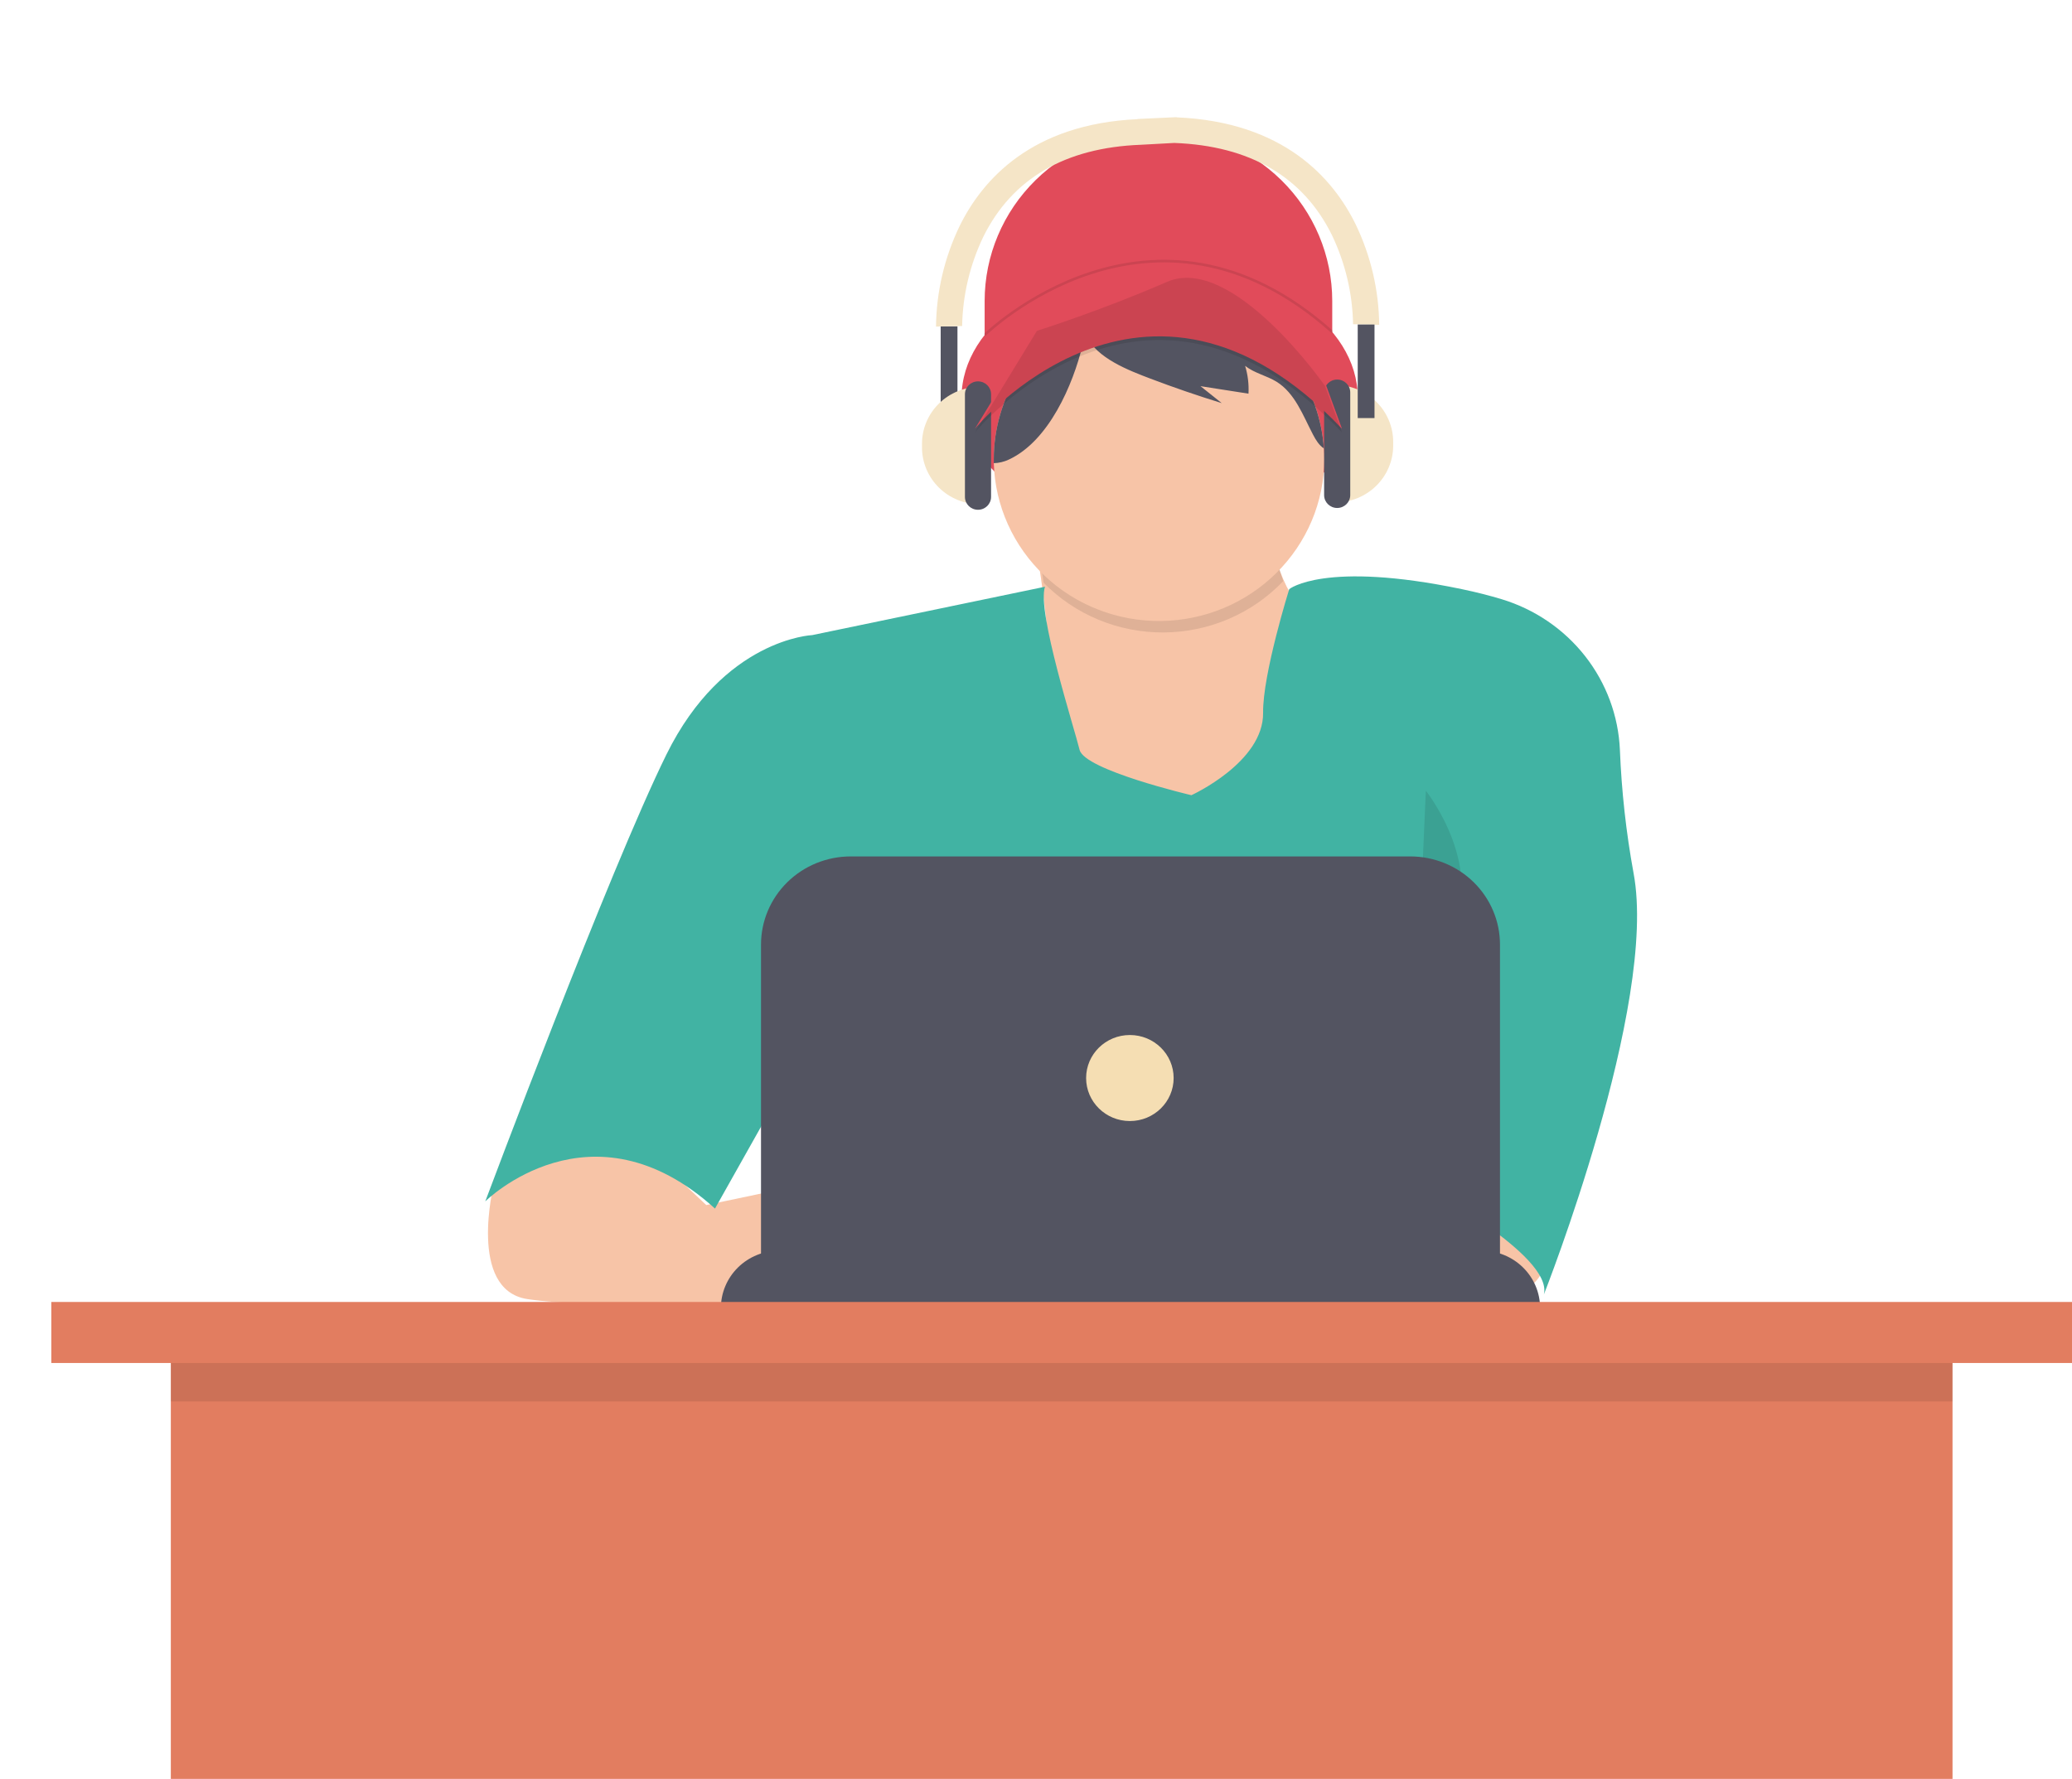 <svg width="800" height="687" viewBox="0 0 800 687" fill="none" xmlns="http://www.w3.org/2000/svg">
    <g id="coder">
    <g clip-path="url(#clip0)">
    <g id="coder-flower">
    </g>
    <g id="coder-body">
    <path id="Vector_5" d="M398.712 203.647C398.712 203.647 414.696 285.764 398.712 307.91C382.729 330.057 447.55 338.821 447.55 338.821L514.645 314.833L524.03 255.779C524.03 255.779 483.184 233.17 491.646 187.498L398.712 203.647Z" fill="#F7C4A7"/>
    <path id="Vector_6" d="M596.746 480.455C596.746 480.455 600.972 498.446 577.974 501.676C564.395 503.64 550.585 503.478 537.057 501.196L531.987 456.004H585.486L596.746 480.455Z" fill="#F7C4A7"/>
    <path id="Vector_7" d="M190.645 457.427C190.645 457.427 180.487 498.01 203.485 501.676C226.483 505.342 310.928 505.368 310.928 505.368V457.357L272.693 465.388L236.802 431.553L190.645 457.427Z" fill="#F7C4A7"/>
    <path id="Vector_8" d="M403.481 226.593L313.61 245.273C313.61 245.273 279.353 246.661 257.296 291.408C235.239 336.155 187.36 463.97 187.36 463.97C187.36 463.97 228.206 423.37 276.058 466.737L307.972 409.996L300.93 499.935H548.219V457.493C548.219 457.493 599.836 484.711 596.089 499.935C596.089 499.935 640.265 388.042 630.719 337.194C627.845 321.474 626.083 305.578 625.445 289.619C624.881 276.475 620.193 263.824 612.024 253.404C603.855 242.984 592.606 235.305 579.821 231.42C575.168 230.015 570.054 228.696 564.371 227.518C511.341 216.449 497.773 227.518 497.773 227.518C497.773 227.518 487.5 260.375 487.686 275.268C487.917 294.411 460 307.103 460 307.103C460 307.103 418.7 297.414 416.827 289.575C414.953 281.736 400.178 235.82 403.481 226.593Z" fill="#41B3A3"/>
    <path id="Vector_9" d="M300.859 482.995H572.105C578.079 482.995 583.809 485.328 588.034 489.482C592.259 493.635 594.632 499.268 594.632 505.141V505.141H278.34C278.34 499.269 280.713 493.638 284.935 489.485C289.158 485.332 294.886 482.997 300.859 482.995V482.995Z" fill="#535461"/>
    <path id="Vector_10" opacity="0.1" d="M550.518 305.379C550.518 305.379 574.92 335.827 558.963 363.045C543.006 390.263 543.947 455.777 543.947 455.777" fill="black"/>
    <path id="Vector_11" opacity="0.1" d="M322.445 338.594C322.445 338.594 308.371 375.502 328.075 408.717C347.779 441.932 310.715 455.777 310.715 455.777" fill="black"/>
    <path id="Vector_12" d="M328.457 330.746H544.516C549.063 330.746 553.567 331.627 557.768 333.338C561.97 335.049 565.787 337.557 569.003 340.718C572.219 343.879 574.77 347.632 576.51 351.763C578.25 355.893 579.146 360.32 579.146 364.791V488.067H293.826V364.791C293.826 355.762 297.475 347.102 303.969 340.718C310.464 334.333 319.272 330.746 328.457 330.746V330.746Z" fill="#535461"/>
    <path id="Vector_13" d="M436.247 432.941C445.579 432.941 453.144 425.504 453.144 416.329C453.144 407.154 445.579 399.717 436.247 399.717C426.914 399.717 419.349 407.154 419.349 416.329C419.349 425.504 426.914 432.941 436.247 432.941Z" fill="wheat"/>
    </g>
    <g id="coder-face">
    <path id="Vector_14" opacity="0.1" d="M495.482 224.414C491.707 213.907 490.861 202.599 493.032 191.662L400.098 207.802C400.098 207.802 401.438 214.707 402.957 225.051C408.962 231.177 416.171 236.038 424.146 239.338C432.122 242.639 440.697 244.31 449.35 244.25C458.003 244.191 466.553 242.401 474.481 238.991C482.409 235.581 489.548 230.622 495.465 224.414H495.482Z" fill="black"/>
    <path id="Vector_15" d="M447.275 50.255C465.072 50.255 482.14 57.205 494.724 69.576C507.309 81.948 514.378 98.727 514.378 116.223V144.366H380.172V116.223C380.172 98.727 387.242 81.948 399.826 69.576C412.41 57.205 429.478 50.255 447.275 50.255V50.255Z" fill="#E14B5A"/>
    <path id="Vector_16" d="M447.746 205.262C489.99 205.262 524.235 182.129 524.235 153.593C524.235 125.057 489.99 101.924 447.746 101.924C405.502 101.924 371.257 125.057 371.257 153.593C371.257 182.129 405.502 205.262 447.746 205.262Z" fill="#E14B5A"/>
    <path id="Vector_17" d="M511.333 177.354C511.26 193.817 504.609 209.591 492.813 221.277C481.018 232.963 465.024 239.624 448.279 239.823C431.534 240.022 415.381 233.744 403.301 222.343C391.222 210.941 384.184 195.329 383.706 178.873C383.706 178.367 383.706 177.86 383.706 177.354C383.703 165.606 387.055 154.093 393.379 144.125C399.704 134.158 408.748 126.135 419.482 120.971C421.394 120.052 423.359 119.225 425.378 118.492C435.877 114.698 447.202 113.663 458.232 115.489V115.489C472.37 117.856 485.283 124.837 494.887 135.307C504.491 145.776 510.225 159.123 511.164 173.19C511.276 174.57 511.333 175.957 511.333 177.354Z" fill="#F7C4A7"/>
    <path id="Vector_18" d="M425.28 118.545L425.369 118.492C423.351 119.225 421.385 120.052 419.473 120.971C408.739 126.135 399.695 134.158 393.371 144.125C387.046 154.093 383.694 165.606 383.697 177.354C383.697 177.861 383.697 178.367 383.697 178.873C385.682 178.82 387.633 178.359 389.425 177.52C404.982 170.379 414.288 148.539 417.981 133.306C419.313 127.885 420.565 121.713 425.28 118.545Z" fill="#535461"/>
    <path id="Vector_19" d="M474.127 120.308C469.076 118.027 463.74 116.409 458.259 115.498C462.754 116.515 466.769 118.994 469.652 122.534C471.065 124.423 472.237 126.475 473.141 128.644C464.648 124.994 455.449 123.2 446.181 123.389C436.913 123.577 427.797 125.743 419.464 129.736C423.469 138.369 435.891 143.074 444.185 146.225C453.266 149.671 462.441 152.822 471.712 155.679L463.507 149.132L482.039 152.03C482.238 148.405 481.8 144.772 480.742 141.293C484.294 144.104 489 145.047 492.854 147.404C500.073 151.882 503.083 160.498 507.017 167.961C508.056 169.934 509.281 171.951 511.155 173.199C510.398 161.923 506.558 151.057 500.04 141.747C493.523 132.438 484.57 125.031 474.127 120.308V120.308Z" fill="#535461"/>
    <path id="Vector_20" d="M515.568 148.704C521.494 148.704 527.176 151.018 531.366 155.137C535.556 159.256 537.909 164.843 537.909 170.668V172.082C537.909 177.907 535.556 183.493 531.366 187.612C527.176 191.731 521.494 194.045 515.568 194.045V194.045V148.704Z" fill="#F5E5C7"/>
    <path id="Vector_21" d="M521.331 151.542C521.331 148.803 519.073 146.583 516.288 146.583C513.502 146.583 511.244 148.803 511.244 151.542V191.216C511.244 193.955 513.502 196.175 516.288 196.175C519.073 196.175 521.331 193.955 521.331 191.216V151.542Z" fill="#535461"/>
    <path id="Vector_22" d="M363.194 162.165H369.676V126.034H363.194V162.165Z" fill="#535461"/>
    <path id="Vector_23" d="M378.325 194.752C372.4 194.752 366.717 192.438 362.527 188.319C358.338 184.2 355.984 178.614 355.984 172.789V171.375C355.984 168.49 356.562 165.634 357.684 162.97C358.807 160.305 360.453 157.884 362.527 155.844C364.602 153.805 367.065 152.187 369.775 151.083C372.486 149.98 375.391 149.412 378.325 149.412V149.412V194.752Z" fill="#F5E5C7"/>
    <path id="Vector_24" d="M372.562 191.915C372.562 194.653 374.82 196.873 377.606 196.873C380.391 196.873 382.649 194.653 382.649 191.915V152.24C382.649 149.501 380.391 147.282 377.606 147.282C374.82 147.282 372.562 149.501 372.562 152.24V191.915Z" fill="#535461"/>
    <path id="Vector_25" d="M523.453 86.709C514.672 68.761 495.545 47.06 454.317 45.323V45.27H453.82L439.213 45.951V46.021C398.26 47.872 379.222 69.494 370.467 87.381C364.635 99.506 361.54 112.728 361.392 126.139L366.435 126.017L371.479 125.903C371.696 113.963 374.49 102.205 379.675 91.405C390.792 68.953 411.251 57.02 440.473 55.911L453.393 55.204C482.634 56.304 503.101 68.255 514.21 90.698C519.403 101.502 522.203 113.267 522.423 125.214L527.467 125.327L532.511 125.449C532.366 112.045 529.276 98.83 523.453 86.709V86.709Z" fill="#F5E5C7"/>
    <path id="Vector_26" d="M376.416 165.587C376.416 165.587 442.125 85.277 518.143 165.587L511.572 147.596C511.572 147.596 475.903 96.389 450.569 107.441C425.236 118.492 400.355 126.357 400.355 126.357L376.416 165.587Z" fill="#E14B5A"/>
    <path id="Vector_27" opacity="0.1" d="M380.172 129.369C380.172 129.369 444.744 65.924 514.387 128.208" stroke="black" stroke-miterlimit="10"/>
    <path id="Vector_28" opacity="0.1" d="M376.416 167.01C376.416 167.01 442.125 86.7 518.143 167.01L511.572 149.019C511.572 149.019 475.903 97.812 450.569 108.864C425.236 119.915 400.355 127.78 400.355 127.78L376.416 167.01Z" fill="black"/>
    <path id="Vector_29" d="M530.699 125.327H524.217V161.458H530.699V125.327Z" fill="#535461"/>
    </g>
    <g id="coder-table">
    <path id="Vector_30" d="M753.87 505.429H65.958V687H753.87V505.429Z" fill="#E27D60"/>
    <path id="Vector_31" opacity="0.1" d="M753.87 517.65H65.958V541.22H753.87V517.65Z" fill="black"/>
    <path id="Vector_32" d="M800 502.811H19.811V526.38H800V502.811Z" fill="#E27D60"/>
    </g>
    </g>
    </g>
    <defs>
    <clipPath id="clip0">
    <rect width="800" height="687" fill="white"/>
    </clipPath>
    </defs>
</svg>	